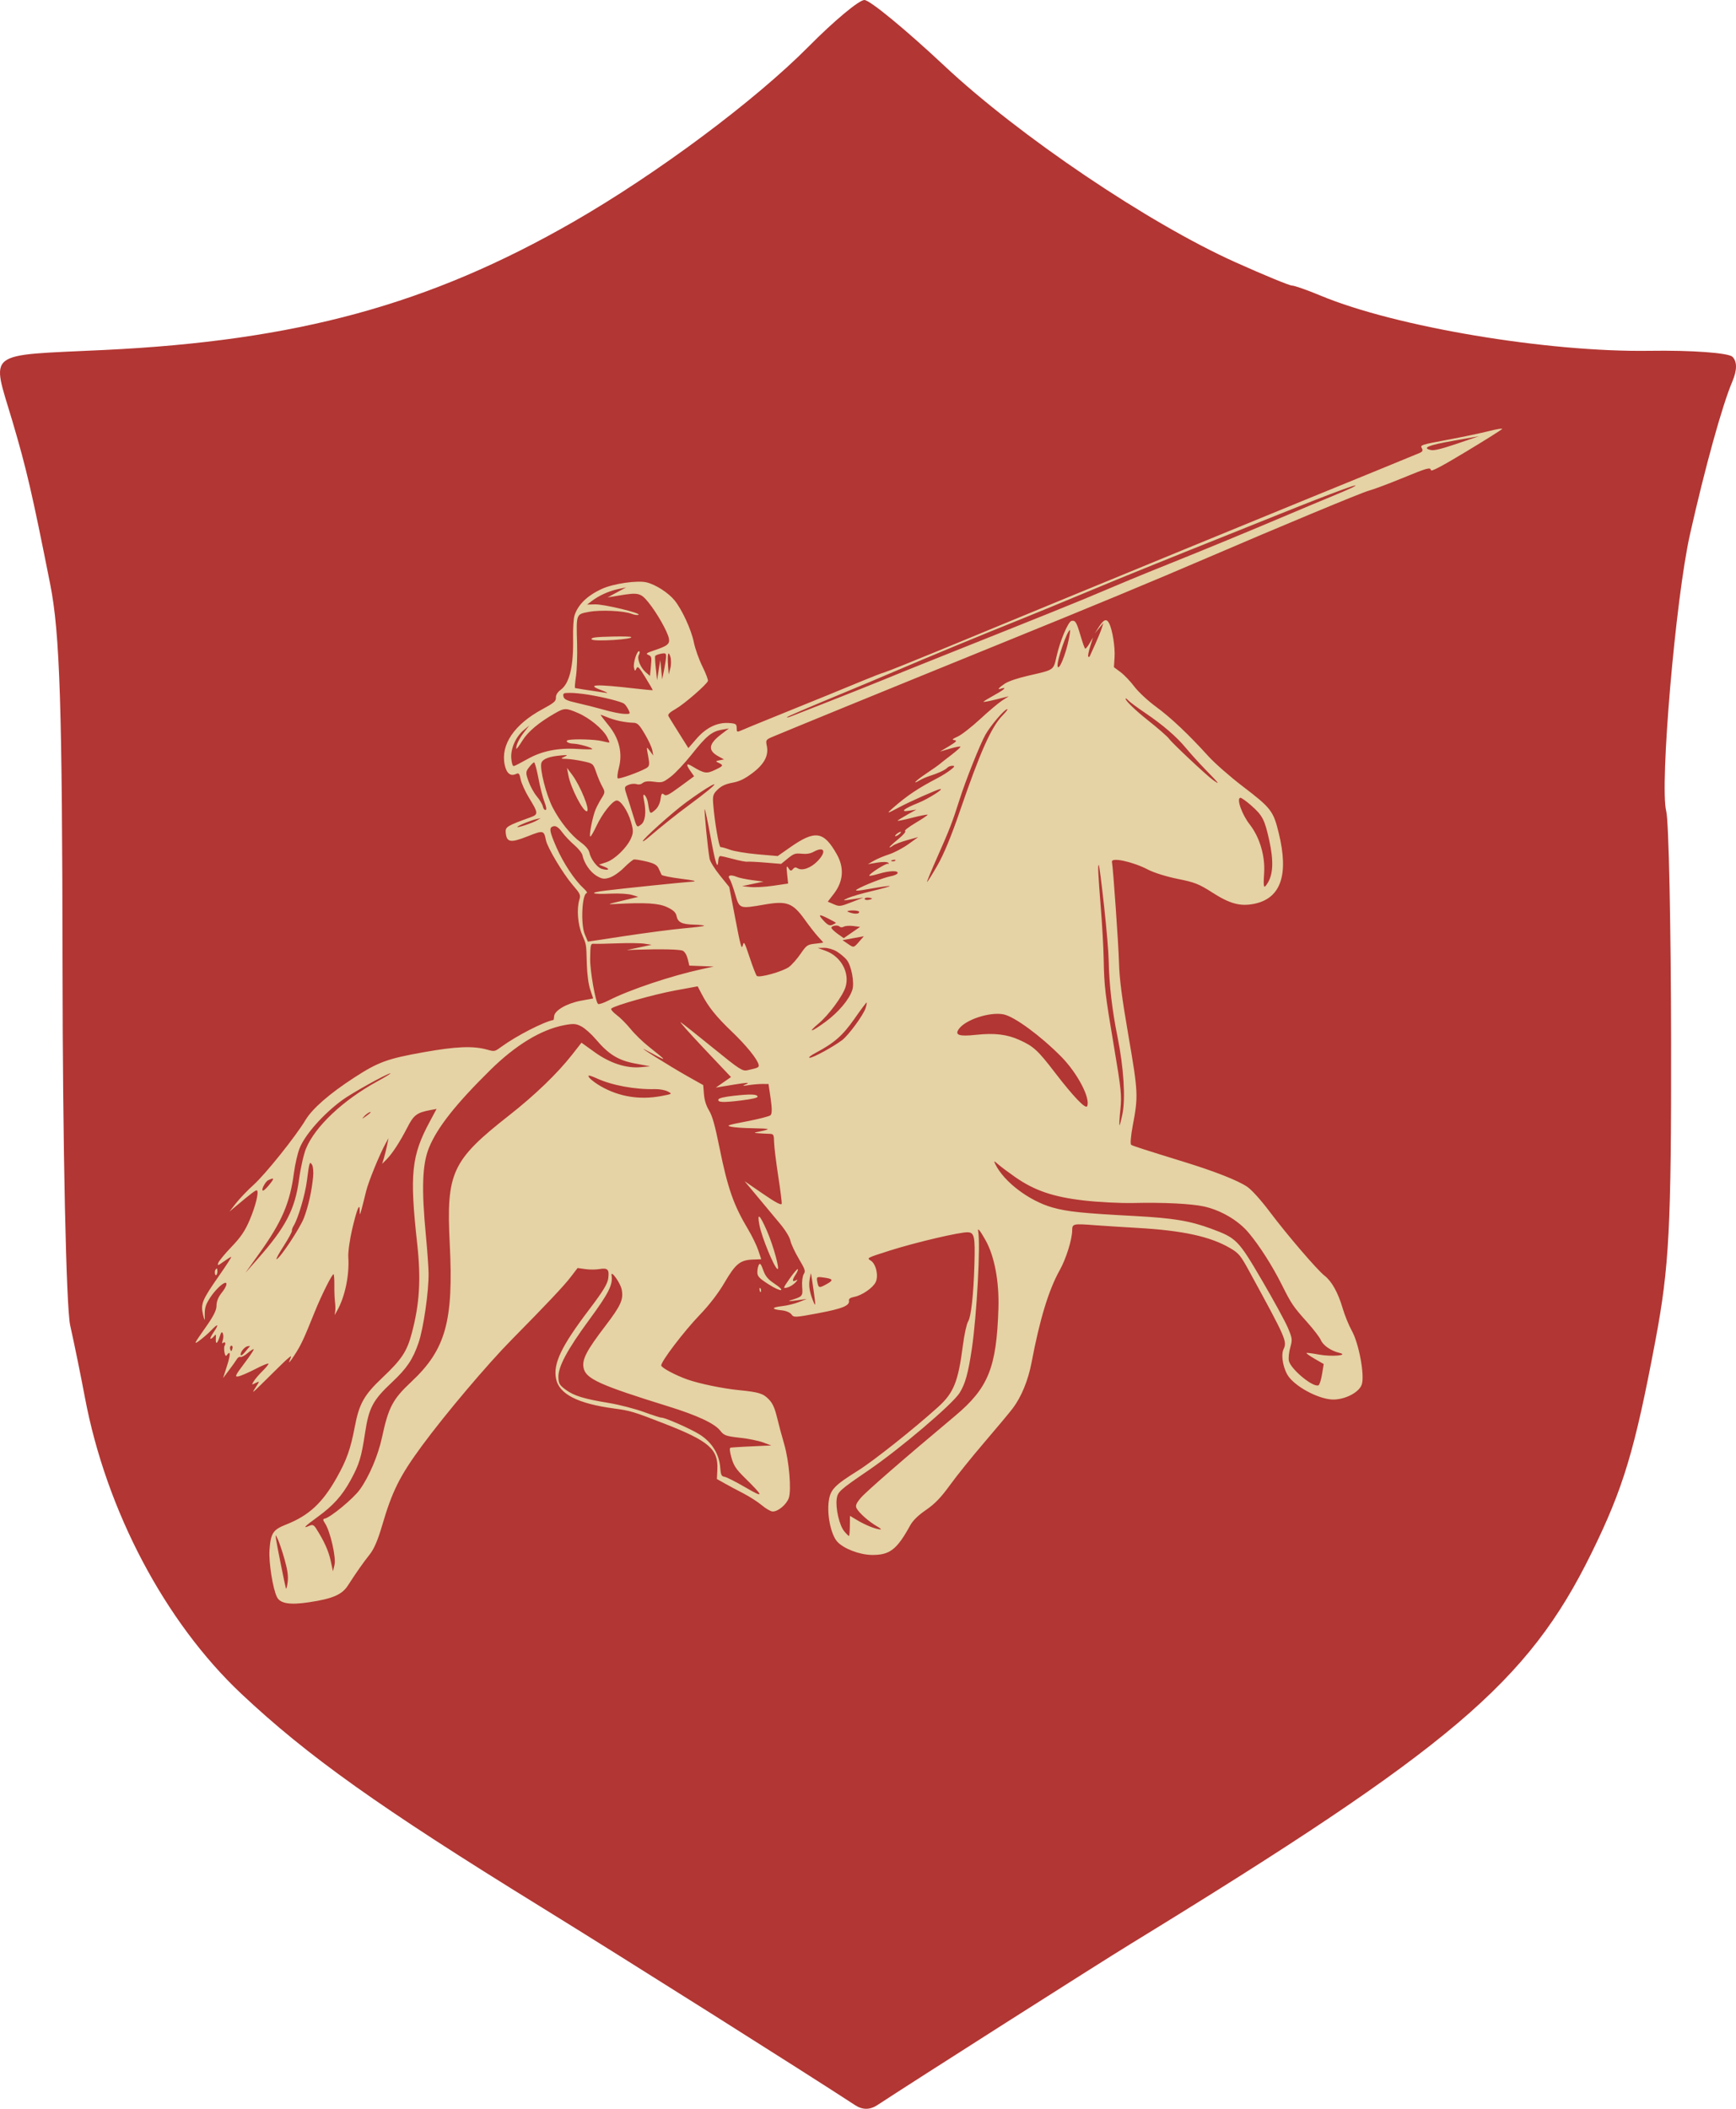 <svg width="42" height="51" viewBox="0 0 42 51" fill="none" xmlns="http://www.w3.org/2000/svg">
<path fill-rule="evenodd" clip-rule="evenodd" d="M19.567 1.122C18.263 2.438 15.891 4.205 13.872 5.365C10.387 7.366 7.186 8.24 2.524 8.464C-0.397 8.604 -0.211 8.461 0.299 10.182C0.642 11.343 0.776 11.919 1.214 14.126C1.45 15.314 1.506 17.071 1.513 23.423C1.517 27.732 1.601 31.615 1.698 32.053C1.796 32.491 1.956 33.273 2.053 33.791C2.568 36.528 3.989 39.221 5.834 40.959C7.445 42.474 9.176 43.706 13.083 46.115C15.055 47.331 19.56 50.173 20.688 50.912C20.866 51.029 21.046 51.029 21.224 50.912C22.073 50.354 26.566 47.494 27.348 47.016C35.113 42.26 36.962 40.693 38.502 37.564C39.276 35.989 39.551 35.077 40.053 32.407C40.384 30.647 40.435 29.67 40.43 25.206C40.426 22.366 40.373 19.852 40.312 19.618C40.15 19 40.538 14.475 40.886 12.927C41.251 11.302 41.669 9.794 41.912 9.226C42.029 8.95 42.029 8.74 41.913 8.628C41.814 8.533 40.913 8.468 39.913 8.484C37.441 8.522 33.765 7.906 31.951 7.15C31.63 7.016 31.317 6.906 31.257 6.906C31.196 6.906 30.583 6.654 29.895 6.345C27.79 5.401 24.661 3.291 22.85 1.594C21.914 0.717 21.043 -0 20.913 3.27875e-08C20.784 0 20.178 0.505 19.567 1.122Z" fill="#B23633"/>
<path fill-rule="evenodd" clip-rule="evenodd" d="M14.568 14.239C14.209 14.402 13.98 14.624 13.898 14.89C13.875 14.963 13.861 15.201 13.865 15.419C13.879 16.106 13.78 16.526 13.567 16.681C13.489 16.738 13.445 16.81 13.449 16.873C13.454 16.957 13.402 17.001 13.12 17.153C12.445 17.517 12.111 18.006 12.209 18.49C12.251 18.699 12.347 18.781 12.48 18.72C12.553 18.687 12.567 18.703 12.598 18.854C12.618 18.949 12.709 19.148 12.8 19.297C13.025 19.663 13.027 19.696 12.838 19.765C12.262 19.973 12.222 19.998 12.235 20.137C12.258 20.374 12.349 20.39 12.758 20.229C13.148 20.075 13.159 20.077 13.208 20.32C13.244 20.499 13.619 21.126 13.851 21.397C14.038 21.614 14.052 21.644 14.018 21.754C13.949 21.977 13.976 22.347 14.08 22.596C14.192 22.865 14.182 22.805 14.197 23.316C14.204 23.558 14.237 23.808 14.28 23.934L14.351 24.147L14.053 24.202C13.711 24.266 13.415 24.438 13.406 24.578C13.402 24.626 13.396 24.666 13.391 24.667C13.16 24.709 12.495 25.05 12.144 25.306C11.968 25.434 11.967 25.435 11.791 25.386C11.446 25.29 11.039 25.306 10.239 25.449C9.37 25.604 9.147 25.686 8.568 26.062C7.972 26.449 7.558 26.809 7.391 27.087C7.151 27.487 6.417 28.402 6.133 28.657C5.989 28.786 5.8 28.984 5.711 29.097L5.55 29.303L5.704 29.174C6.081 28.858 6.192 28.774 6.216 28.789C6.268 28.823 6.184 29.167 6.042 29.501C5.93 29.766 5.826 29.92 5.602 30.153C5.441 30.321 5.297 30.495 5.282 30.54C5.257 30.617 5.265 30.615 5.41 30.512C5.495 30.451 5.578 30.399 5.594 30.396C5.609 30.394 5.479 30.596 5.304 30.847C4.89 31.439 4.852 31.531 4.911 31.79C4.937 31.903 4.957 31.948 4.955 31.889C4.946 31.64 4.962 31.576 5.08 31.389C5.188 31.22 5.369 31.039 5.446 31.025C5.513 31.013 5.473 31.129 5.362 31.267C5.282 31.366 5.237 31.478 5.238 31.575C5.238 31.69 5.168 31.829 4.953 32.132C4.691 32.504 4.681 32.527 4.827 32.42C4.915 32.355 5.039 32.247 5.104 32.179C5.275 31.999 5.307 32.016 5.171 32.215C5.106 32.309 5.072 32.383 5.096 32.379C5.12 32.374 5.159 32.343 5.184 32.309C5.22 32.259 5.227 32.27 5.222 32.366C5.213 32.527 5.255 32.509 5.314 32.328C5.349 32.218 5.369 32.197 5.391 32.247C5.408 32.284 5.407 32.359 5.389 32.414C5.367 32.482 5.37 32.501 5.399 32.476C5.444 32.436 5.471 32.492 5.433 32.546C5.42 32.564 5.419 32.634 5.43 32.702C5.443 32.779 5.463 32.807 5.484 32.778C5.578 32.646 5.582 32.75 5.495 33.022L5.397 33.328L5.545 33.131C5.627 33.023 5.711 32.904 5.732 32.867C5.753 32.831 5.791 32.808 5.817 32.817C5.843 32.827 5.921 32.785 5.99 32.725C6.06 32.665 6.126 32.622 6.138 32.63C6.15 32.638 6.047 32.793 5.909 32.975C5.689 33.267 5.672 33.304 5.767 33.287C5.826 33.276 6.013 33.195 6.181 33.108C6.35 33.02 6.491 32.962 6.495 32.98C6.498 32.997 6.435 33.076 6.354 33.155C6.273 33.234 6.179 33.343 6.144 33.398C6.083 33.496 6.084 33.497 6.184 33.447C6.286 33.396 6.286 33.397 6.184 33.555C6.087 33.705 6.095 33.7 6.32 33.481C6.452 33.353 6.638 33.17 6.733 33.074C6.828 32.979 6.94 32.873 6.982 32.84C7.057 32.78 7.057 32.781 7.003 32.913C6.972 32.988 7.025 32.928 7.12 32.78C7.286 32.523 7.34 32.409 7.621 31.711C7.779 31.32 8.041 30.798 8.07 30.817C8.082 30.825 8.091 30.945 8.089 31.083C8.087 31.222 8.094 31.401 8.104 31.482C8.115 31.563 8.117 31.669 8.109 31.718L8.095 31.806L8.15 31.71C8.345 31.371 8.456 30.843 8.427 30.403C8.419 30.28 8.462 29.973 8.522 29.719C8.638 29.228 8.706 29.066 8.703 29.288C8.701 29.399 8.708 29.392 8.75 29.236C8.777 29.137 8.825 28.944 8.858 28.808C8.914 28.576 9.185 27.913 9.333 27.647L9.399 27.527L9.363 27.706C9.342 27.804 9.308 27.944 9.286 28.016L9.245 28.147L9.352 28.04C9.494 27.895 9.674 27.619 9.855 27.267C10.009 26.965 10.087 26.907 10.415 26.846L10.562 26.819L10.402 27.117C9.952 27.951 9.907 28.388 10.094 30.085C10.188 30.939 10.151 31.539 9.96 32.252C9.844 32.686 9.717 32.877 9.26 33.31C8.804 33.74 8.689 33.946 8.58 34.522C8.481 35.044 8.385 35.313 8.146 35.737C7.8 36.351 7.472 36.654 6.917 36.872C6.603 36.996 6.549 37.08 6.52 37.488C6.499 37.786 6.603 38.438 6.703 38.628C6.783 38.782 7.017 38.819 7.475 38.75C8.048 38.664 8.274 38.567 8.418 38.343C8.626 38.02 8.792 37.785 8.947 37.59C9.051 37.458 9.142 37.246 9.246 36.89C9.488 36.063 9.673 35.693 10.209 34.965C10.771 34.201 11.794 32.991 12.383 32.395C13.227 31.54 13.649 31.092 13.809 30.882L13.974 30.666L14.157 30.692C14.258 30.707 14.412 30.707 14.5 30.692C14.703 30.657 14.745 30.701 14.715 30.919C14.697 31.052 14.585 31.235 14.252 31.673C13.577 32.563 13.379 32.979 13.453 33.346C13.527 33.715 13.976 33.945 14.852 34.063C15.246 34.115 15.337 34.143 16.079 34.432C17.151 34.85 17.378 35.046 17.355 35.535L17.344 35.769L17.523 35.87C17.621 35.925 17.826 36.035 17.978 36.113C18.131 36.192 18.334 36.322 18.429 36.402C18.524 36.482 18.641 36.551 18.689 36.554C18.817 36.562 19.024 36.392 19.083 36.231C19.151 36.041 19.092 35.337 18.973 34.928C18.919 34.745 18.841 34.454 18.8 34.283C18.743 34.049 18.693 33.938 18.601 33.843C18.463 33.699 18.361 33.668 17.872 33.619C17.481 33.58 16.915 33.463 16.628 33.361C16.341 33.259 16.009 33.082 15.998 33.025C15.981 32.941 16.547 32.197 16.932 31.797C17.16 31.56 17.383 31.27 17.529 31.019C17.794 30.566 17.906 30.474 18.209 30.462L18.417 30.454L18.345 30.237C18.305 30.118 18.194 29.89 18.099 29.731C17.749 29.147 17.605 28.736 17.407 27.756C17.296 27.208 17.235 26.991 17.155 26.857C17.083 26.738 17.043 26.609 17.031 26.461L17.013 26.242L16.62 26.021C16.206 25.788 15.325 25.235 15.628 25.398C16.176 25.693 16.175 25.694 15.687 25.305C15.546 25.193 15.35 25.002 15.253 24.881C15.155 24.761 15.003 24.608 14.914 24.543C14.826 24.477 14.77 24.409 14.79 24.391C14.875 24.316 15.82 24.049 16.329 23.955L16.879 23.854L16.976 24.04C17.137 24.35 17.329 24.59 17.706 24.949C18.054 25.282 18.327 25.619 18.354 25.75C18.367 25.814 18.345 25.825 18.084 25.883C17.963 25.91 17.895 25.867 17.262 25.352C16.883 25.044 16.527 24.761 16.471 24.724C16.416 24.687 16.666 24.97 17.027 25.352L17.685 26.048L17.318 26.303L17.753 26.231C18.052 26.182 18.15 26.176 18.065 26.214C17.947 26.267 17.95 26.268 18.121 26.242C18.22 26.227 18.367 26.215 18.447 26.215L18.593 26.216L18.645 26.569C18.68 26.813 18.679 26.937 18.642 26.971C18.612 26.998 18.354 27.064 18.067 27.119C17.596 27.21 17.561 27.222 17.691 27.25C17.769 27.267 17.994 27.283 18.191 27.285C18.388 27.288 18.56 27.297 18.573 27.305C18.585 27.313 18.51 27.338 18.405 27.359C18.227 27.395 18.223 27.399 18.351 27.407C18.426 27.413 18.541 27.419 18.605 27.42C18.718 27.424 18.723 27.432 18.728 27.628C18.731 27.74 18.776 28.104 18.827 28.438C18.879 28.771 18.917 29.073 18.912 29.11C18.905 29.156 18.768 29.084 18.458 28.871L18.014 28.566L18.34 28.957C18.519 29.172 18.762 29.464 18.88 29.605C19.004 29.755 19.106 29.922 19.122 30.005C19.138 30.082 19.229 30.278 19.324 30.439C19.482 30.706 19.493 30.739 19.444 30.816C19.415 30.863 19.398 30.999 19.407 31.119C19.425 31.351 19.42 31.356 19.121 31.448C19.052 31.47 19.113 31.471 19.257 31.451L19.519 31.414L19.332 31.488C19.229 31.53 19.042 31.575 18.916 31.589C18.657 31.618 18.658 31.665 18.916 31.69C19.015 31.7 19.114 31.741 19.148 31.788C19.204 31.866 19.233 31.865 19.792 31.76C20.387 31.648 20.564 31.575 20.539 31.452C20.531 31.411 20.574 31.382 20.668 31.364C20.854 31.329 21.122 31.144 21.186 31.007C21.26 30.85 21.192 30.562 21.064 30.485C20.964 30.425 20.972 30.421 21.522 30.246C22.151 30.046 23.235 29.792 23.418 29.802C23.573 29.81 23.594 29.911 23.575 30.568C23.554 31.304 23.495 31.843 23.421 31.961C23.386 32.018 23.329 32.276 23.296 32.535C23.181 33.423 23.073 33.688 22.69 34.033C22.103 34.562 21.131 35.333 20.759 35.565C20.188 35.922 20.091 36.023 20.051 36.3C20.003 36.634 20.104 37.117 20.257 37.285C20.411 37.454 20.794 37.601 21.09 37.605C21.525 37.611 21.698 37.478 22.02 36.892C22.085 36.773 22.215 36.646 22.404 36.517C22.619 36.369 22.761 36.221 22.981 35.919C23.141 35.697 23.518 35.229 23.818 34.879C24.119 34.528 24.426 34.16 24.501 34.061C24.71 33.784 24.875 33.383 24.957 32.952C25.156 31.902 25.372 31.194 25.639 30.717C25.791 30.447 25.938 29.977 25.94 29.756C25.941 29.595 25.96 29.59 26.493 29.631C26.72 29.648 27.185 29.677 27.527 29.697C28.612 29.759 29.281 29.904 29.758 30.183C29.972 30.308 30.011 30.354 30.236 30.767C31.116 32.377 31.143 32.439 31.053 32.631C30.981 32.784 31.052 33.136 31.189 33.309C31.409 33.585 31.965 33.859 32.281 33.847C32.577 33.835 32.889 33.663 32.947 33.48C33.019 33.254 32.876 32.488 32.705 32.183C32.633 32.054 32.532 31.806 32.481 31.631C32.371 31.258 32.219 30.987 32.047 30.853C31.869 30.716 31.133 29.857 30.718 29.304C30.511 29.029 30.286 28.778 30.177 28.703C29.959 28.553 29.399 28.332 28.66 28.104C27.65 27.792 27.411 27.715 27.367 27.686C27.342 27.67 27.359 27.466 27.405 27.223C27.541 26.509 27.536 26.414 27.302 25.054C27.139 24.111 27.083 23.674 27.072 23.27C27.061 22.847 26.93 20.984 26.902 20.843C26.878 20.725 27.409 20.84 27.77 21.029C27.914 21.105 28.218 21.2 28.49 21.255C28.9 21.337 29.009 21.379 29.323 21.581C29.75 21.856 30.002 21.925 30.334 21.86C30.987 21.733 31.187 21.162 30.936 20.141C30.806 19.61 30.752 19.541 30.059 19.012C29.759 18.783 29.389 18.458 29.235 18.289C28.754 17.758 28.329 17.357 27.965 17.09C27.772 16.949 27.537 16.729 27.442 16.603C27.348 16.477 27.198 16.32 27.11 16.255L26.95 16.136L26.965 15.899C26.982 15.656 26.914 15.232 26.834 15.075C26.772 14.953 26.703 14.977 26.585 15.163L26.485 15.321L26.693 15.068L26.659 15.182C26.64 15.245 26.567 15.422 26.498 15.577C26.428 15.732 26.367 15.867 26.362 15.877C26.357 15.888 26.342 15.89 26.329 15.881C26.316 15.872 26.336 15.764 26.374 15.64L26.444 15.415L26.36 15.559C26.315 15.638 26.267 15.695 26.253 15.686C26.24 15.677 26.189 15.534 26.141 15.37C26.043 15.04 26.018 14.999 25.924 15.016C25.843 15.031 25.646 15.497 25.561 15.876C25.485 16.213 25.508 16.197 24.89 16.338C24.627 16.398 24.402 16.473 24.311 16.533C24.177 16.62 24.118 16.688 24.201 16.66C24.37 16.602 24.313 16.669 24.089 16.792C23.936 16.876 23.803 16.957 23.793 16.971C23.783 16.985 23.917 16.961 24.091 16.918L24.406 16.839L24.247 16.941C24.159 16.998 23.919 17.2 23.713 17.391C23.506 17.582 23.262 17.772 23.171 17.813C23.039 17.872 23.022 17.89 23.093 17.9C23.163 17.91 23.135 17.941 22.962 18.045L22.742 18.176L22.986 18.105C23.12 18.066 23.233 18.046 23.236 18.06C23.238 18.075 23.14 18.163 23.017 18.257C22.893 18.351 22.767 18.451 22.735 18.478C22.703 18.506 22.557 18.609 22.41 18.707C22.153 18.879 22.042 18.994 22.254 18.869C22.311 18.836 22.418 18.79 22.492 18.766C22.696 18.702 22.87 18.621 22.919 18.567C22.944 18.54 23 18.519 23.045 18.52C23.108 18.521 23.098 18.543 22.996 18.621C22.924 18.677 22.789 18.762 22.696 18.81C22.204 19.067 21.952 19.236 21.6 19.543C21.435 19.687 21.453 19.684 21.764 19.519C22.022 19.382 22.67 19.094 22.745 19.083C22.857 19.067 22.451 19.324 22.218 19.417C21.861 19.56 21.762 19.644 21.995 19.607L22.17 19.579L21.951 19.702C21.831 19.77 21.725 19.835 21.716 19.848C21.707 19.861 21.866 19.829 22.069 19.777C22.272 19.725 22.44 19.693 22.443 19.704C22.445 19.716 22.312 19.806 22.147 19.903C21.982 20.001 21.87 20.089 21.898 20.099C21.926 20.109 21.851 20.196 21.733 20.293C21.614 20.389 21.519 20.477 21.521 20.489C21.524 20.501 21.56 20.485 21.602 20.452C21.643 20.42 21.798 20.36 21.946 20.319L22.214 20.245L21.975 20.417C21.843 20.511 21.633 20.622 21.509 20.662C21.385 20.702 21.218 20.772 21.14 20.817L20.997 20.9L21.223 20.862C21.347 20.84 21.467 20.842 21.489 20.865C21.511 20.889 21.508 20.9 21.482 20.89C21.434 20.873 21.022 21.135 21.03 21.178C21.033 21.19 21.138 21.169 21.265 21.131C21.517 21.055 21.743 21.049 21.715 21.119C21.705 21.144 21.631 21.176 21.551 21.191C21.385 21.221 20.888 21.415 20.737 21.507C20.66 21.554 20.742 21.55 21.089 21.488C21.338 21.444 21.535 21.418 21.526 21.43C21.517 21.442 21.317 21.497 21.082 21.553C20.847 21.608 20.589 21.684 20.51 21.72C20.373 21.783 20.38 21.785 20.628 21.747L20.89 21.707L20.602 21.819C20.329 21.925 20.307 21.927 20.171 21.868L20.027 21.806L20.171 21.619C20.405 21.317 20.43 20.988 20.245 20.66C19.928 20.098 19.721 20.068 19.111 20.496L18.815 20.703L18.329 20.661C18.062 20.638 17.76 20.587 17.658 20.549C17.555 20.511 17.454 20.483 17.433 20.486C17.395 20.494 17.288 19.87 17.255 19.447C17.239 19.245 17.253 19.2 17.365 19.093C17.458 19.005 17.556 18.96 17.719 18.93C17.887 18.899 18.008 18.842 18.195 18.703C18.486 18.487 18.6 18.278 18.553 18.044C18.522 17.89 18.524 17.888 18.74 17.799C18.86 17.75 19.117 17.643 19.311 17.563C19.505 17.483 20.01 17.276 20.433 17.103C20.856 16.931 21.632 16.614 22.158 16.399C22.684 16.185 23.601 15.812 24.195 15.57C26.439 14.66 27.908 14.05 29.219 13.486C30.939 12.746 32.95 11.91 33.109 11.869C33.22 11.84 33.572 11.709 33.891 11.578C34.548 11.309 34.603 11.293 34.619 11.372C34.627 11.411 34.893 11.271 35.474 10.92C35.937 10.641 36.328 10.395 36.342 10.374C36.356 10.354 36.213 10.377 36.025 10.425C35.837 10.473 35.384 10.568 35.019 10.636C34.378 10.756 34.356 10.763 34.398 10.837C34.431 10.895 34.418 10.923 34.346 10.954C34.192 11.019 32.853 11.568 31.486 12.125C30.789 12.41 29.499 12.939 28.619 13.301C27.739 13.663 26.337 14.24 25.503 14.583C24.669 14.927 23.446 15.431 22.784 15.705C22.122 15.978 21.505 16.226 21.413 16.255C21.321 16.283 21.085 16.374 20.89 16.456C20.507 16.616 19.713 16.94 18.684 17.356C18.329 17.499 17.991 17.639 17.931 17.666C17.832 17.71 17.823 17.705 17.823 17.607C17.822 17.511 17.801 17.497 17.64 17.486C17.354 17.466 17.087 17.595 16.852 17.865L16.654 18.092L16.431 17.737C16.308 17.541 16.192 17.355 16.174 17.322C16.149 17.279 16.198 17.23 16.347 17.145C16.548 17.032 17.09 16.562 17.127 16.47C17.137 16.445 17.077 16.286 16.994 16.118C16.911 15.95 16.817 15.687 16.787 15.535C16.725 15.228 16.499 14.738 16.319 14.518C16.168 14.334 15.867 14.14 15.646 14.085C15.426 14.03 14.846 14.113 14.568 14.239ZM14.7 14.448L14.967 14.404C15.446 14.324 15.499 14.336 15.69 14.571C15.895 14.825 16.148 15.271 16.182 15.437C16.21 15.574 16.152 15.621 15.815 15.733C15.636 15.793 15.617 15.809 15.688 15.84C15.765 15.875 15.769 15.896 15.748 16.112L15.725 16.346L15.626 16.261C15.494 16.147 15.406 15.928 15.457 15.839C15.479 15.801 15.483 15.761 15.467 15.75C15.416 15.717 15.313 16.034 15.338 16.145C15.358 16.236 15.365 16.239 15.397 16.168C15.428 16.1 15.461 16.132 15.615 16.385C15.716 16.548 15.795 16.686 15.791 16.691C15.787 16.696 15.598 16.678 15.37 16.652C14.399 16.54 14.168 16.551 14.55 16.692C14.668 16.736 14.722 16.766 14.671 16.758C14.228 16.693 13.926 16.645 13.912 16.639C13.902 16.634 13.913 16.507 13.935 16.357C13.958 16.206 13.97 15.85 13.962 15.565C13.941 14.841 13.935 14.856 14.253 14.797C14.537 14.745 15.094 14.771 15.284 14.846C15.349 14.871 15.423 14.881 15.448 14.868C15.521 14.829 14.604 14.609 14.395 14.616L14.205 14.621L14.318 14.535C14.489 14.404 14.724 14.297 14.946 14.249L15.146 14.206L14.7 14.448ZM35.254 10.729C34.875 10.857 34.697 10.901 34.619 10.884C34.391 10.834 34.556 10.766 35.164 10.659L35.78 10.55L35.254 10.729ZM32.703 11.797C32.635 11.831 32.411 11.927 32.206 12.011C32 12.095 31.543 12.287 31.189 12.437C30.22 12.848 29.141 13.293 28.278 13.639C27.618 13.903 27.141 14.101 26.227 14.488C26.051 14.563 24.9 15.027 24.271 15.277C24.065 15.359 23.671 15.516 23.397 15.626C23.122 15.736 22.663 15.919 22.377 16.034C22.09 16.148 21.644 16.329 21.384 16.436C21.124 16.542 20.534 16.778 20.072 16.959C19.61 17.14 19.186 17.306 19.128 17.329C19.071 17.351 19.032 17.358 19.041 17.343C19.051 17.329 19.535 17.12 20.117 16.879C20.7 16.638 21.437 16.328 21.756 16.191C22.432 15.9 23.772 15.346 24.663 14.99C25.006 14.852 25.689 14.572 26.18 14.366C26.67 14.161 27.39 13.865 27.779 13.709C28.168 13.553 28.608 13.375 28.757 13.315C28.905 13.255 29.299 13.097 29.631 12.965C29.963 12.833 30.563 12.592 30.963 12.431C32.294 11.896 33.077 11.61 32.703 11.797ZM14.323 15.468C14.411 15.521 15.351 15.459 15.267 15.405C15.232 15.382 14.519 15.393 14.381 15.418C14.316 15.43 14.293 15.45 14.323 15.468ZM16.113 15.899C16.109 15.961 16.087 16.105 16.063 16.22L16.02 16.428L15.974 15.963L15.897 16.45L15.868 16.176C15.851 16.026 15.843 15.887 15.85 15.868C15.857 15.849 15.92 15.823 15.991 15.81C16.107 15.789 16.119 15.797 16.113 15.899ZM16.218 16.16L16.179 16.312L16.163 16.106C16.142 15.823 16.167 15.718 16.218 15.881C16.239 15.951 16.24 16.077 16.218 16.16ZM14.23 16.8C14.603 16.86 15.038 16.97 15.101 17.02C15.13 17.042 15.176 17.107 15.204 17.165C15.254 17.267 15.251 17.27 15.099 17.265C15.013 17.262 14.795 17.218 14.614 17.166C14.433 17.115 14.142 17.041 13.967 17.002C13.72 16.948 13.645 16.913 13.632 16.845C13.616 16.767 13.632 16.758 13.783 16.757C13.875 16.756 14.076 16.775 14.23 16.8ZM13.982 17.243C14.261 17.362 14.584 17.628 14.689 17.825C14.723 17.891 14.748 17.949 14.744 17.955C14.739 17.962 14.656 17.947 14.56 17.922C14.409 17.883 13.918 17.867 13.761 17.895C13.654 17.915 13.733 17.981 13.867 17.985C14.008 17.988 14.349 18.086 14.327 18.117C14.321 18.126 14.163 18.124 13.976 18.113C13.496 18.083 13.105 18.163 12.759 18.359C12.605 18.446 12.458 18.522 12.433 18.526C12.403 18.532 12.38 18.464 12.37 18.34C12.351 18.106 12.478 17.818 12.671 17.657L12.806 17.545L12.675 17.714C12.556 17.867 12.477 18.037 12.492 18.109C12.495 18.124 12.562 18.034 12.641 17.908C12.777 17.691 13.032 17.477 13.425 17.251C13.655 17.119 13.693 17.119 13.982 17.243ZM14.998 17.439C15.096 17.46 15.236 17.478 15.308 17.479C15.424 17.481 15.459 17.515 15.599 17.75C15.687 17.897 15.769 18.075 15.782 18.145L15.805 18.272L15.721 18.159C15.637 18.047 15.636 18.048 15.681 18.285C15.72 18.494 15.714 18.532 15.635 18.578C15.471 18.672 14.983 18.847 14.946 18.824C14.927 18.811 14.939 18.696 14.973 18.568C15.066 18.214 14.982 17.862 14.729 17.549C14.622 17.417 14.534 17.301 14.532 17.292C14.53 17.283 14.594 17.305 14.674 17.339C14.754 17.374 14.899 17.419 14.998 17.439ZM25.861 15.447C25.784 15.833 25.614 16.245 25.587 16.112C25.563 15.992 25.816 15.251 25.886 15.238C25.895 15.236 25.884 15.33 25.861 15.447ZM13.656 18.301C13.557 18.347 13.56 18.349 13.711 18.354C13.799 18.357 13.978 18.383 14.11 18.412C14.348 18.464 14.351 18.467 14.425 18.681C14.466 18.801 14.533 18.957 14.574 19.028C14.639 19.143 14.638 19.173 14.564 19.288C14.518 19.359 14.451 19.483 14.415 19.563C14.342 19.723 14.245 20.208 14.281 20.231C14.294 20.239 14.363 20.12 14.435 19.967C14.571 19.678 14.806 19.379 14.913 19.36C15.008 19.342 15.187 19.603 15.265 19.875C15.326 20.084 15.325 20.143 15.263 20.281C15.159 20.51 14.867 20.79 14.663 20.855L14.492 20.91L14.629 20.965C14.776 21.023 14.718 21.06 14.556 21.012C14.444 20.978 14.29 20.773 14.258 20.615C14.244 20.547 14.165 20.454 14.053 20.373C13.818 20.204 13.547 19.868 13.371 19.528C13.215 19.227 13.053 18.59 13.098 18.452C13.13 18.353 13.29 18.293 13.582 18.269C13.735 18.256 13.745 18.26 13.656 18.301ZM13.025 18.815C13.064 19.026 13.13 19.285 13.171 19.39C13.22 19.517 13.229 19.583 13.198 19.589C13.173 19.593 13.144 19.555 13.133 19.503C13.123 19.452 13.058 19.344 12.99 19.263C12.921 19.182 12.83 19.017 12.787 18.896C12.715 18.692 12.716 18.666 12.798 18.559C12.847 18.495 12.902 18.44 12.92 18.437C12.938 18.433 12.985 18.604 13.025 18.815ZM17.452 17.756C17.139 17.993 17.119 18.15 17.383 18.293L17.515 18.366L17.407 18.387C17.308 18.407 17.306 18.412 17.386 18.449C17.511 18.508 17.503 18.523 17.298 18.62C17.096 18.717 17.038 18.708 16.751 18.535C16.599 18.444 16.588 18.483 16.714 18.662L16.793 18.774L16.458 19.02C16.171 19.231 16.114 19.259 16.063 19.214C16.014 19.171 15.999 19.192 15.98 19.33C15.966 19.433 15.914 19.535 15.846 19.592C15.722 19.697 15.721 19.696 15.676 19.413C15.665 19.344 15.631 19.263 15.6 19.233C15.559 19.194 15.555 19.236 15.586 19.391C15.637 19.649 15.609 19.864 15.514 19.938C15.409 20.019 15.41 20.021 15.326 19.746C15.284 19.606 15.215 19.387 15.173 19.26C15.099 19.038 15.1 19.028 15.201 18.983C15.258 18.957 15.345 18.948 15.395 18.963C15.454 18.981 15.507 18.971 15.553 18.934C15.601 18.896 15.682 18.887 15.825 18.906C16.021 18.932 16.035 18.928 16.227 18.785C16.335 18.703 16.563 18.461 16.733 18.247C17.087 17.8 17.218 17.692 17.461 17.648L17.635 17.617L17.452 17.756ZM13.752 18.756C13.809 19.056 14.108 19.637 14.198 19.62C14.285 19.604 14.043 19.005 13.839 18.733L13.717 18.57L13.752 18.756ZM24.261 17.296C23.983 17.579 23.719 18.171 23.215 19.639C23.015 20.223 22.829 20.671 22.679 20.93C22.554 21.148 22.441 21.328 22.429 21.33C22.417 21.332 22.532 21.055 22.683 20.714C22.963 20.086 23.049 19.863 23.211 19.35C23.354 18.894 23.712 17.996 23.84 17.77C23.966 17.547 24.292 17.164 24.367 17.15C24.393 17.145 24.345 17.211 24.261 17.296ZM27.695 17.234C28.132 17.529 28.466 17.817 28.693 18.092C28.793 18.214 28.996 18.438 29.143 18.59C29.514 18.972 29.53 18.994 29.339 18.858C29.188 18.75 28.349 17.963 28.286 17.869C28.249 17.816 28.018 17.614 27.758 17.408C27.483 17.191 27.242 16.959 27.233 16.904C27.229 16.88 27.255 16.894 27.292 16.934C27.328 16.974 27.51 17.109 27.695 17.234ZM17.147 19.104C17.052 19.183 16.833 19.351 16.66 19.478C16.374 19.688 16.001 19.986 15.682 20.259C15.613 20.318 15.555 20.356 15.553 20.344C15.543 20.298 16.263 19.652 16.599 19.405C17.119 19.023 17.499 18.814 17.147 19.104ZM12.998 19.837C12.892 19.902 12.491 20.035 12.518 19.996C12.542 19.961 12.862 19.833 12.992 19.806L13.078 19.788L12.998 19.837ZM13.601 20.127C13.666 20.215 13.799 20.355 13.896 20.438C13.993 20.521 14.081 20.631 14.091 20.682C14.13 20.873 14.276 21.087 14.431 21.18C14.565 21.26 14.616 21.267 14.75 21.224C14.839 21.196 14.993 21.089 15.097 20.984C15.2 20.881 15.309 20.791 15.338 20.786C15.368 20.781 15.504 20.803 15.639 20.835C15.829 20.881 15.897 20.92 15.936 21.006C15.964 21.067 15.995 21.135 16.006 21.157C16.016 21.178 16.23 21.221 16.482 21.253C16.773 21.288 16.875 21.313 16.762 21.321C16.518 21.337 15.076 21.486 14.646 21.539C14.223 21.591 14.303 21.633 14.787 21.612C14.979 21.603 15.204 21.617 15.289 21.643L15.442 21.69L15.056 21.783C14.681 21.872 14.676 21.875 14.905 21.862C15.617 21.823 15.941 21.844 16.142 21.94C16.291 22.011 16.35 22.067 16.367 22.15C16.399 22.306 16.493 22.354 16.791 22.362C16.933 22.366 17.042 22.378 17.034 22.39C17.027 22.4 16.803 22.429 16.537 22.452C16.272 22.476 15.643 22.558 15.139 22.634L14.223 22.773L14.149 22.597C14.045 22.354 14.08 21.618 14.196 21.597C14.218 21.593 14.183 21.542 14.118 21.483C13.902 21.285 13.632 20.878 13.464 20.496C13.285 20.087 13.275 20.004 13.402 19.981C13.456 19.971 13.523 20.02 13.601 20.127ZM17.189 20.229C17.305 20.869 17.363 21.053 17.377 20.821C17.38 20.76 17.399 20.708 17.42 20.704C17.44 20.7 17.582 20.732 17.737 20.774C17.891 20.816 18.047 20.846 18.083 20.84C18.119 20.835 18.317 20.844 18.523 20.862L18.898 20.893L19.059 20.762C19.202 20.645 19.24 20.632 19.394 20.647C19.513 20.659 19.605 20.644 19.683 20.601C19.945 20.457 20.004 20.594 19.78 20.825C19.618 20.993 19.405 21.068 19.295 20.997C19.25 20.968 19.222 20.973 19.182 21.02C19.139 21.071 19.119 21.066 19.074 20.993C19.029 20.922 19.023 20.95 19.043 21.136L19.067 21.368L18.708 21.421C18.511 21.45 18.26 21.464 18.152 21.452L17.954 21.431L18.472 21.321L18.197 21.285C18.046 21.265 17.878 21.23 17.823 21.206C17.681 21.146 17.591 21.17 17.65 21.252C17.676 21.289 17.737 21.456 17.786 21.623C17.891 21.984 17.886 21.982 18.503 21.875C19.037 21.783 19.18 21.837 19.468 22.238C19.579 22.394 19.726 22.581 19.793 22.654C19.86 22.726 19.916 22.789 19.917 22.794C19.918 22.798 19.829 22.812 19.721 22.823C19.535 22.843 19.513 22.858 19.37 23.066C19.286 23.188 19.161 23.331 19.091 23.383C18.941 23.496 18.363 23.657 18.309 23.601C18.289 23.581 18.211 23.379 18.136 23.153C18.01 22.774 17.997 22.753 17.969 22.868C17.943 22.973 17.914 22.869 17.791 22.223L17.643 21.451L17.419 21.174C17.295 21.021 17.182 20.84 17.168 20.771C17.128 20.57 17.029 19.573 17.049 19.569C17.059 19.567 17.122 19.864 17.189 20.229ZM21.683 20.178C21.652 20.207 21.646 20.227 21.67 20.222C21.694 20.218 21.739 20.191 21.77 20.162C21.802 20.134 21.808 20.114 21.784 20.118C21.76 20.123 21.715 20.15 21.683 20.178ZM21.664 20.809C21.652 20.826 21.615 20.834 21.581 20.828C21.544 20.821 21.552 20.809 21.602 20.798C21.648 20.788 21.675 20.793 21.664 20.809ZM30.262 19.472C30.546 19.721 30.596 19.818 30.708 20.326C30.815 20.815 30.803 21.137 30.671 21.352C30.573 21.511 30.561 21.477 30.584 21.115C30.61 20.698 30.477 20.249 30.235 19.939C30.046 19.697 29.91 19.311 30.007 19.294C30.03 19.289 30.145 19.37 30.262 19.472ZM14.94 22.814C15.205 22.804 15.499 22.808 15.594 22.823L15.766 22.849L15.162 22.977L15.408 22.968C15.981 22.949 16.443 22.959 16.518 22.993C16.566 23.015 16.614 23.096 16.638 23.191L16.677 23.353L17.267 23.375L16.987 23.436C16.226 23.602 15.226 23.938 14.722 24.196C14.605 24.256 14.491 24.294 14.47 24.28C14.408 24.24 14.274 23.478 14.278 23.193C14.283 22.833 14.287 22.818 14.377 22.825C14.421 22.829 14.675 22.824 14.94 22.814ZM21.097 21.731C21.099 21.739 21.061 21.754 21.013 21.762C20.966 21.771 20.923 21.761 20.919 21.741C20.915 21.72 20.952 21.706 21.003 21.709C21.053 21.712 21.095 21.722 21.097 21.731ZM20.225 22.317C20.227 22.322 20.189 22.344 20.142 22.365C20.079 22.394 20.03 22.375 19.947 22.288C19.782 22.115 19.801 22.095 20.023 22.207C20.134 22.263 20.224 22.313 20.225 22.317ZM20.726 22.026C20.787 22.036 20.802 22.054 20.772 22.081C20.747 22.102 20.668 22.101 20.595 22.079C20.485 22.046 20.477 22.036 20.549 22.024C20.597 22.016 20.676 22.017 20.726 22.026ZM26.71 21.9C26.769 22.431 26.82 23.03 26.823 23.23C26.835 23.816 26.905 24.426 27.037 25.077C27.186 25.815 27.233 26.557 27.156 26.94C27.124 27.095 27.092 27.218 27.083 27.212C27.075 27.207 27.085 27.035 27.106 26.831C27.141 26.492 27.127 26.356 26.951 25.312C26.734 24.027 26.714 23.855 26.702 23.188C26.697 22.929 26.667 22.383 26.634 21.976C26.567 21.131 26.556 20.903 26.584 20.921C26.595 20.929 26.652 21.369 26.71 21.9ZM20.314 22.41C20.334 22.431 20.379 22.432 20.413 22.412C20.448 22.391 20.55 22.384 20.642 22.395L20.808 22.416L20.413 22.689L20.268 22.586C20.189 22.529 20.12 22.465 20.116 22.442C20.105 22.387 20.266 22.36 20.314 22.41ZM20.789 22.769C20.653 22.926 20.656 22.925 20.507 22.822L20.384 22.737L20.899 22.643L20.789 22.769ZM20.244 23.011C20.325 23.061 20.433 23.151 20.483 23.211C20.597 23.348 20.676 23.761 20.621 23.938C20.551 24.166 20.289 24.478 19.973 24.711C19.629 24.964 19.519 24.992 19.804 24.754C20.05 24.548 20.391 24.086 20.457 23.869C20.561 23.524 20.348 23.133 19.98 22.997L19.786 22.926L19.941 22.923C20.027 22.922 20.163 22.961 20.244 23.011ZM14.068 24.825C14.153 24.87 14.307 25.007 14.41 25.129C14.724 25.5 14.958 25.645 15.368 25.721L15.729 25.788L15.501 25.809C15.151 25.841 14.757 25.712 14.387 25.446L14.068 25.217L13.842 25.506C13.486 25.96 12.945 26.482 12.318 26.974C10.928 28.065 10.794 28.357 10.881 30.086C10.975 31.951 10.784 32.638 9.952 33.417C9.5 33.84 9.399 34.032 9.241 34.766C9.147 35.203 8.928 35.716 8.705 36.025C8.546 36.245 7.993 36.702 7.855 36.727C7.808 36.736 7.81 36.76 7.865 36.844C7.991 37.037 8.135 37.668 8.093 37.844L8.056 38.001L7.999 37.74C7.948 37.504 7.84 37.266 7.648 36.966C7.592 36.878 7.561 36.866 7.482 36.901C7.311 36.977 7.37 36.914 7.679 36.69C8.063 36.412 8.28 36.17 8.487 35.789C8.691 35.415 8.742 35.247 8.831 34.662C8.924 34.044 9.02 33.863 9.487 33.426C9.843 33.092 9.987 32.878 10.125 32.478C10.245 32.129 10.375 31.232 10.369 30.788C10.367 30.648 10.338 30.24 10.304 29.882C10.195 28.742 10.216 28.152 10.381 27.752C10.582 27.264 11.028 26.7 11.862 25.878C12.474 25.275 13.089 24.901 13.647 24.794C13.873 24.751 13.938 24.755 14.068 24.825ZM9.117 26.159C8.294 26.611 7.62 27.248 7.403 27.779C7.347 27.916 7.272 28.247 7.236 28.515C7.138 29.248 6.917 29.673 6.231 30.45L5.939 30.781L6.273 30.313C6.82 29.549 7.015 29.096 7.112 28.361C7.139 28.158 7.2 27.892 7.248 27.771C7.377 27.444 7.818 26.945 8.278 26.607C8.5 26.443 9.335 25.978 9.442 25.958C9.478 25.951 9.332 26.042 9.117 26.159ZM20.941 24.382C20.889 24.548 20.524 25.044 20.371 25.157C20.148 25.323 19.672 25.582 19.592 25.581C19.546 25.581 19.606 25.53 19.735 25.462C20.189 25.22 20.386 25.046 20.672 24.639C20.825 24.419 20.958 24.242 20.967 24.246C20.976 24.25 20.964 24.311 20.941 24.382ZM8.956 26.915C8.948 26.925 8.897 26.965 8.843 27.003C8.75 27.068 8.748 27.068 8.816 26.992C8.874 26.927 9.006 26.855 8.956 26.915ZM14.434 26.078C14.805 26.249 15.366 26.353 15.852 26.34C15.957 26.338 16.093 26.363 16.155 26.396C16.269 26.456 16.269 26.456 15.993 26.508C15.477 26.605 14.973 26.523 14.536 26.271C14.339 26.157 14.192 26.024 14.25 26.013C14.267 26.01 14.349 26.039 14.434 26.078ZM24.279 24.532C24.541 24.584 25.169 25.045 25.672 25.552C26.065 25.95 26.384 26.555 26.303 26.751C26.269 26.834 25.974 26.527 25.523 25.94C25.107 25.398 25.007 25.306 24.664 25.151C24.366 25.015 24.061 24.979 23.619 25.026C23.203 25.071 23.092 25.034 23.198 24.886C23.358 24.659 23.949 24.466 24.279 24.532ZM7.575 28.464C7.542 28.807 7.46 29.175 7.352 29.457C7.258 29.704 6.77 30.438 6.691 30.453C6.67 30.456 6.747 30.314 6.862 30.136C6.976 29.958 7.066 29.793 7.062 29.769C7.057 29.746 7.075 29.692 7.101 29.65C7.211 29.475 7.383 28.895 7.426 28.551C7.483 28.104 7.492 28.076 7.55 28.171C7.576 28.212 7.587 28.344 7.575 28.464ZM6.528 28.636C6.464 28.718 6.392 28.789 6.368 28.793C6.301 28.805 6.413 28.578 6.491 28.542C6.635 28.475 6.642 28.491 6.528 28.636ZM17.382 26.587C17.352 26.662 17.491 26.668 17.932 26.614C18.197 26.581 18.335 26.549 18.329 26.521C18.317 26.461 18.169 26.455 17.758 26.5C17.531 26.525 17.394 26.557 17.382 26.587ZM5.212 30.71C5.199 30.728 5.194 30.771 5.201 30.805C5.216 30.88 5.263 30.824 5.259 30.736C5.256 30.666 5.246 30.661 5.212 30.71ZM24.571 28.474C25.033 28.794 25.484 28.947 26.214 29.032C26.561 29.073 27.099 29.1 27.408 29.094C28.156 29.077 28.818 29.11 29.129 29.178C29.54 29.269 29.96 29.516 30.209 29.814C30.477 30.134 30.781 30.611 31.014 31.076C31.244 31.536 31.287 31.599 31.622 31.973C31.777 32.146 31.928 32.343 31.957 32.411C32.013 32.54 32.201 32.669 32.403 32.718C32.654 32.779 32.206 32.816 31.908 32.759C31.75 32.729 31.615 32.713 31.608 32.722C31.601 32.732 31.692 32.796 31.81 32.864L32.025 32.988L31.985 33.233C31.963 33.367 31.925 33.488 31.901 33.501C31.776 33.568 31.223 33.112 31.182 32.908C31.169 32.844 31.184 32.7 31.216 32.588C31.27 32.395 31.266 32.368 31.159 32.113C31.097 31.965 30.816 31.45 30.535 30.97C29.957 29.983 29.917 29.942 29.3 29.714C28.786 29.525 28.386 29.459 27.461 29.409C26.177 29.341 25.825 29.304 25.462 29.202C24.898 29.042 24.292 28.584 24.083 28.16C24.037 28.065 24.04 28.066 24.159 28.167C24.227 28.226 24.412 28.363 24.571 28.474ZM18.375 29.638C18.434 29.931 18.723 30.635 18.807 30.689C18.879 30.736 18.709 30.119 18.553 29.763C18.375 29.358 18.311 29.313 18.375 29.638ZM15.039 31.179C15.09 31.422 15.026 31.567 14.649 32.062C14.187 32.667 14.078 32.878 14.119 33.082C14.172 33.345 14.506 33.497 16.167 34.012C16.873 34.231 17.292 34.427 17.427 34.602C17.514 34.715 17.568 34.734 17.898 34.771C18.103 34.793 18.358 34.845 18.465 34.885L18.66 34.959L18.504 34.964C18.217 34.975 17.724 35.002 17.677 35.01C17.646 35.014 17.653 35.1 17.696 35.252C17.75 35.443 17.808 35.531 18.002 35.723C18.49 36.204 18.494 36.238 18.034 35.971C17.805 35.838 17.578 35.722 17.529 35.715C17.454 35.703 17.439 35.671 17.425 35.494C17.401 35.166 17.225 34.883 16.933 34.696C16.711 34.555 16.07 34.273 16 34.285C15.985 34.288 15.791 34.226 15.571 34.146C15.35 34.067 14.977 33.971 14.741 33.932C14.134 33.833 13.886 33.757 13.689 33.611C13.535 33.497 13.515 33.463 13.51 33.311C13.502 33.054 13.719 32.648 14.261 31.91C14.726 31.278 14.832 31.066 14.796 30.845C14.772 30.698 15.005 31.019 15.039 31.179ZM5.625 32.604C5.618 32.64 5.605 32.672 5.596 32.673C5.586 32.675 5.573 32.649 5.566 32.614C5.559 32.58 5.573 32.549 5.596 32.545C5.619 32.54 5.632 32.567 5.625 32.604ZM6.046 32.559C6.037 32.566 5.986 32.627 5.931 32.694C5.877 32.762 5.828 32.796 5.823 32.771C5.809 32.703 5.914 32.572 5.993 32.557C6.031 32.551 6.055 32.551 6.046 32.559ZM18.358 30.59C18.338 30.628 18.322 30.709 18.323 30.773C18.324 30.868 18.372 30.918 18.599 31.063C18.91 31.261 19.031 31.239 18.729 31.039C18.58 30.94 18.518 30.865 18.465 30.717C18.41 30.565 18.387 30.538 18.358 30.59ZM23.845 29.996C24.061 30.383 24.176 30.995 24.155 31.649C24.11 33.078 23.911 33.568 23.105 34.244C21.833 35.309 20.946 36.081 20.822 36.229C20.71 36.363 20.69 36.417 20.727 36.483C20.793 36.598 21.02 36.798 21.209 36.908C21.321 36.973 21.34 36.995 21.274 36.986C21.144 36.967 20.916 36.872 20.726 36.757L20.564 36.66L20.561 36.902C20.559 37.035 20.549 37.145 20.54 37.147C20.53 37.148 20.478 37.097 20.424 37.032C20.307 36.889 20.212 36.479 20.243 36.249C20.266 36.079 20.317 36.033 21.009 35.561C21.769 35.043 23.039 33.965 23.214 33.69C23.352 33.472 23.424 33.213 23.512 32.622C23.633 31.805 23.725 30.088 23.665 29.773C23.647 29.679 23.715 29.764 23.845 29.996ZM19.104 30.923C18.941 31.157 18.938 31.168 19.047 31.138C19.11 31.122 19.199 31.066 19.246 31.015C19.302 30.953 19.307 30.936 19.259 30.962C19.163 31.016 19.16 30.959 19.25 30.823C19.291 30.761 19.314 30.703 19.3 30.694C19.287 30.685 19.198 30.788 19.104 30.923ZM19.686 31.223C19.735 31.57 19.734 31.615 19.68 31.482C19.586 31.254 19.561 31.101 19.589 30.934C19.602 30.854 19.616 30.791 19.62 30.796C19.624 30.801 19.654 30.993 19.686 31.223ZM18.379 31.209C18.391 31.257 18.403 31.265 18.411 31.229C18.417 31.197 18.408 31.162 18.391 31.151C18.374 31.14 18.369 31.166 18.379 31.209ZM19.964 30.902C20.156 30.931 20.165 30.964 20.002 31.054C19.82 31.155 19.804 31.152 19.776 31.014C19.748 30.873 19.753 30.87 19.964 30.902ZM6.886 37.718C6.958 37.974 6.978 38.123 6.959 38.267C6.945 38.376 6.926 38.442 6.917 38.414C6.894 38.34 6.695 37.348 6.676 37.212C6.661 37.104 6.664 37.105 6.724 37.232C6.758 37.306 6.832 37.525 6.886 37.718Z" fill="#E5D2A5"/>
</svg>
